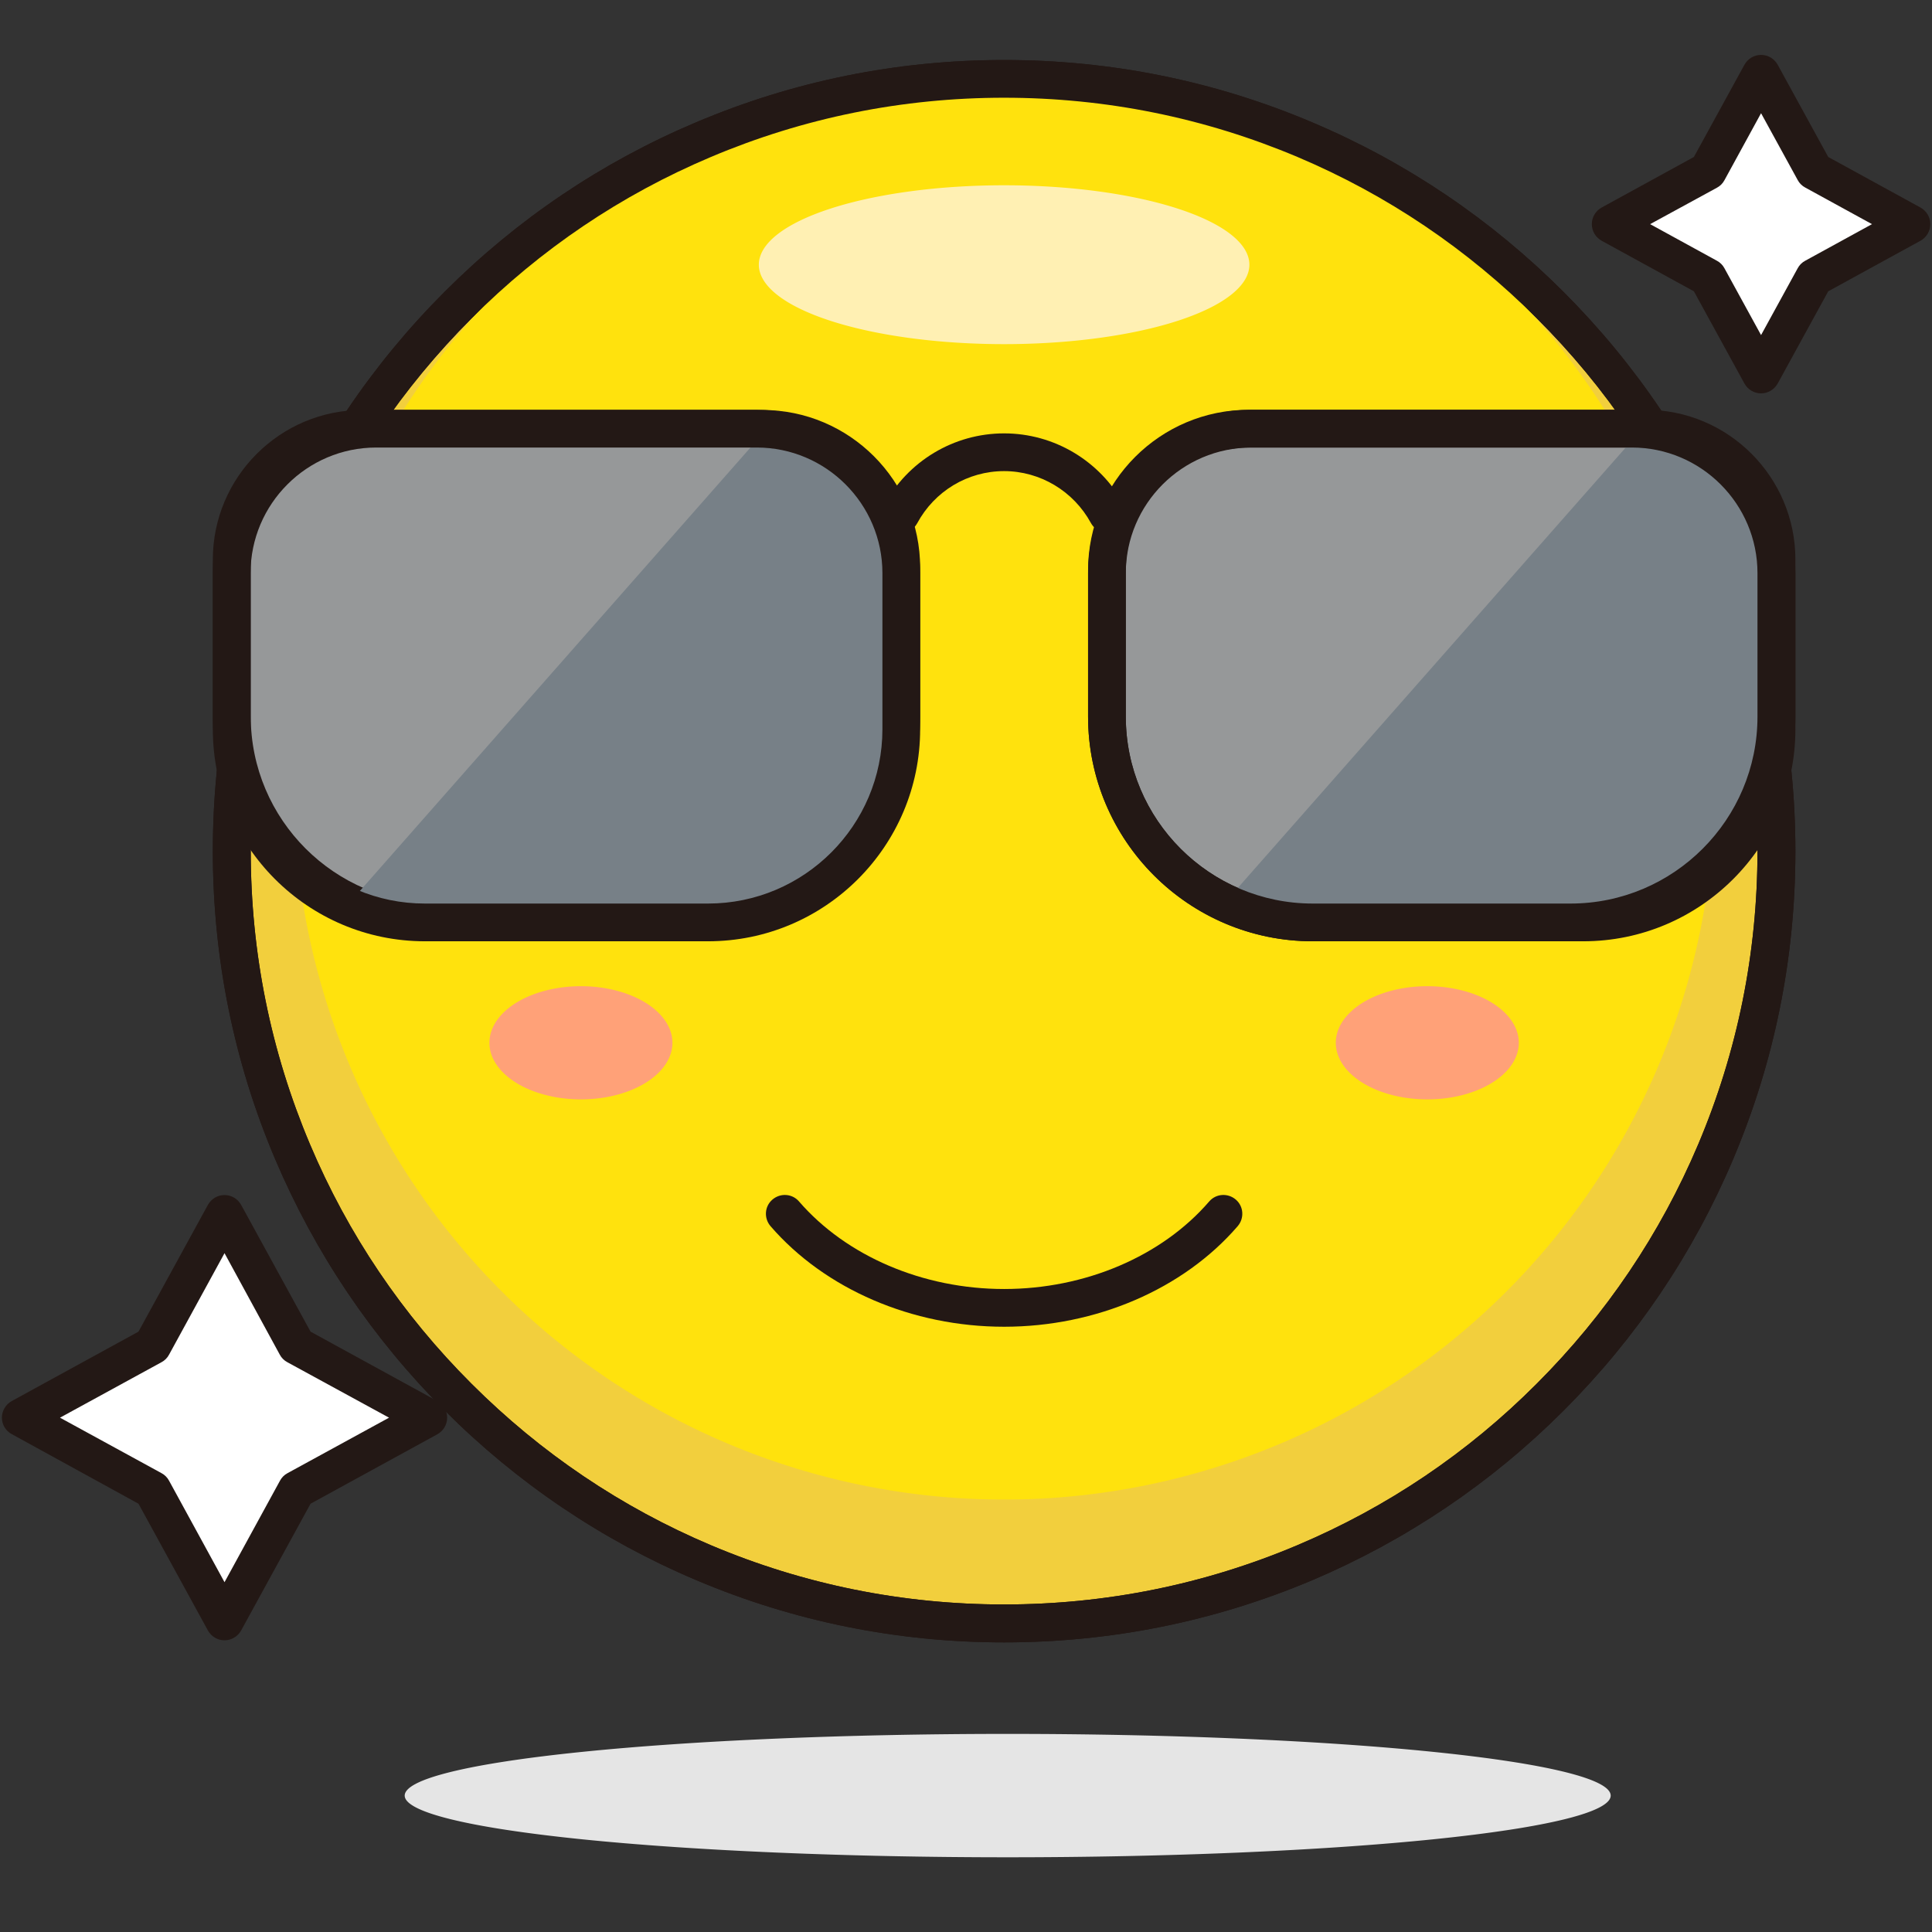 <?xml version="1.0" standalone="no"?><!DOCTYPE svg PUBLIC "-//W3C//DTD SVG 1.1//EN" "http://www.w3.org/Graphics/SVG/1.1/DTD/svg11.dtd"><svg t="1557383972925" class="icon" style="" viewBox="0 0 1024 1024" version="1.1" xmlns="http://www.w3.org/2000/svg" p-id="2731" xmlns:xlink="http://www.w3.org/1999/xlink" width="32" height="32"><rect x="0" y="0" width="1024" height="1024" fill="#333333" stroke="none"/><defs><style type="text/css"></style></defs><path d="M933.4 39.2l28.1 51.5 51.5 28.1-51.5 28.2-28.1 51.5-28.2-51.5-51.5-28.2 51.5-28.1z" fill="#FFFFFF" p-id="2732"></path><path d="M933.4 208.5c-3.7 0-7-2-8.8-5.2l-26.8-48.9-48.9-26.8c-3.2-1.8-5.2-5.1-5.2-8.8s2-7 5.2-8.8l48.9-26.8 26.8-48.9c1.8-3.2 5.1-5.2 8.8-5.2s7 2 8.8 5.2L969 83.2l48.9 26.8c3.2 1.8 5.2 5.1 5.2 8.8s-2 7-5.2 8.8L969 154.4l-26.8 48.9c-1.8 3.2-5.2 5.2-8.8 5.2z m-58.8-89.7l35.4 19.4c1.7 0.9 3.1 2.3 4 4l19.4 35.4 19.4-35.4c0.9-1.7 2.3-3.1 4-4l35.4-19.4-35.4-19.4c-1.7-0.9-3.1-2.3-4-4L933.4 60 914 95.5c-0.9 1.7-2.3 3.1-4 4l-35.4 19.3z" fill="#231815" p-id="2733"></path><path d="M119 643.4l38.1 69.8 69.8 38.2-69.8 38.1-38.1 69.9-38.2-69.9L11 751.4l69.8-38.2z" fill="#FFFFFF" p-id="2734"></path><path d="M119 869.4c-3.7 0-7-2-8.8-5.2L73.4 797 6.2 760.1C3 758.4 1 755 1 751.4s2-7 5.2-8.8l67.2-36.8 36.8-67.2c1.8-3.2 5.1-5.2 8.8-5.2s7 2 8.8 5.2l36.8 67.2 67.2 36.8c3.2 1.8 5.2 5.1 5.2 8.8s-2 7-5.2 8.8L164.6 797l-36.8 67.2c-1.8 3.2-5.2 5.2-8.8 5.2z m-87.2-118l53.8 29.4c1.7 0.9 3.1 2.3 4 4l29.4 53.8 29.4-53.8c0.9-1.7 2.3-3.1 4-4l53.8-29.4-53.9-29.4c-1.7-0.9-3.1-2.3-4-4L119 664.2 89.6 718c-0.9 1.7-2.3 3.1-4 4l-53.8 29.4z" fill="#231815" p-id="2735"></path><path d="M532.2 451.2m-409.4 0a409.4 409.4 0 1 0 818.8 0 409.4 409.4 0 1 0-818.8 0Z" fill="#F2CF3D" p-id="2736"></path><path d="M532.2 870.5c-56.6 0-111.5-11.1-163.2-33-49.9-21.1-94.8-51.4-133.3-89.9s-68.7-83.4-89.9-133.3c-21.9-51.7-33-106.6-33-163.2s11.1-111.5 33-163.2c21.1-49.9 51.4-94.8 89.9-133.3S319 85.9 369 64.8c51.7-21.9 106.6-33 163.2-33 56.6 0 111.5 11.1 163.2 33 49.9 21.1 94.8 51.4 133.3 89.9s68.7 83.4 89.9 133.3c21.9 51.7 33 106.6 33 163.2s-11.1 111.5-33 163.2c-21.1 49.9-51.4 94.8-89.9 133.3s-83.4 68.7-133.3 89.9c-51.7 21.8-106.6 32.9-163.2 32.9z m0-818.7c-53.9 0-106.2 10.6-155.4 31.4-47.6 20.1-90.3 48.9-126.9 85.6-36.7 36.7-65.5 79.4-85.6 126.9-20.8 49.2-31.4 101.5-31.4 155.4s10.6 106.2 31.4 155.4c20.1 47.6 48.9 90.3 85.6 126.9 36.7 36.7 79.4 65.5 126.9 85.6 49.2 20.8 101.5 31.4 155.4 31.4s106.2-10.6 155.4-31.4c47.6-20.1 90.3-48.9 126.9-85.6 36.7-36.7 65.5-79.4 85.6-126.9 20.8-49.2 31.4-101.5 31.4-155.4S921 344.9 900.2 295.7c-20.1-47.6-48.9-90.3-85.6-126.9-36.7-36.7-79.4-65.5-126.9-85.6-49.3-20.8-101.6-31.4-155.5-31.4z" fill="#231815" p-id="2737"></path><path d="M532.2 418.3m-376.5 0a376.5 376.5 0 1 0 753 0 376.5 376.5 0 1 0-753 0Z" fill="#FFE20D" p-id="2738"></path><path d="M532.2 870.5c-56.6 0-111.5-11.1-163.2-33-49.9-21.1-94.8-51.4-133.3-89.9s-68.7-83.4-89.9-133.3c-21.9-51.7-33-106.6-33-163.2s11.1-111.5 33-163.2c21.1-49.9 51.4-94.8 89.9-133.3S319 85.9 369 64.8c51.7-21.9 106.6-33 163.2-33 56.6 0 111.5 11.1 163.2 33 49.9 21.1 94.8 51.4 133.3 89.9s68.7 83.4 89.9 133.3c21.9 51.7 33 106.6 33 163.2s-11.1 111.5-33 163.2c-21.1 49.9-51.4 94.8-89.9 133.3s-83.4 68.7-133.3 89.9c-51.7 21.8-106.6 32.9-163.2 32.9z m0-818.7c-53.9 0-106.2 10.6-155.4 31.4-47.6 20.1-90.3 48.9-126.9 85.6-36.7 36.7-65.5 79.4-85.6 126.9-20.8 49.2-31.4 101.5-31.4 155.4s10.6 106.2 31.4 155.4c20.1 47.6 48.9 90.3 85.6 126.9 36.7 36.7 79.4 65.5 126.9 85.6 49.2 20.8 101.5 31.4 155.4 31.4s106.2-10.6 155.4-31.4c47.6-20.1 90.3-48.9 126.9-85.6 36.7-36.7 65.5-79.4 85.6-126.9 20.8-49.2 31.4-101.5 31.4-155.4S921 344.9 900.2 295.7c-20.1-47.6-48.9-90.3-85.6-126.9-36.7-36.7-79.4-65.5-126.9-85.6-49.3-20.8-101.6-31.4-155.5-31.4z" fill="#231815" p-id="2739"></path><path d="M402.2 140.3a130 42.1 0 1 0 260 0 130 42.1 0 1 0-260 0Z" fill="#FFF0B3" p-id="2740"></path><path d="M259.4 552.7a48.5 30 0 1 0 97 0 48.5 30 0 1 0-97 0Z" fill="#FFA178" p-id="2741"></path><path d="M708 552.7a48.5 30 0 1 0 97 0 48.5 30 0 1 0-97 0Z" fill="#FFA178" p-id="2742"></path><path d="M214.5 951.7a319.6 32.7 0 1 0 639.2 0 319.6 32.7 0 1 0-639.2 0Z" fill="#E5E5E5" p-id="2743"></path><path d="M532.2 703.2c-48.7 0-94.9-19.9-123.8-53.3-3.6-4.2-3.2-10.5 1-14.1 4.2-3.6 10.5-3.2 14.1 1 25.1 29 65.7 46.4 108.7 46.4 42.9 0 83.6-17.3 108.7-46.4 3.6-4.2 9.9-4.6 14.1-1 4.2 3.6 4.6 9.9 1 14.1-28.8 33.4-75.1 53.3-123.8 53.3z" fill="#231815" p-id="2744"></path><path d="M368.6 488.9H231.9c-60.3 0-109.1-48.9-109.1-109.1v-83.2c0-38.3 31-69.3 69.3-69.3h212c40.6 0 73.6 32.9 73.6 73.6v79c0 59.9-49.1 109-109.1 109z" fill="#969899" p-id="2745"></path><path d="M368.6 498.9H231.9c-65.7 0-119.1-53.4-119.1-119.1v-83.2c0-43.7 35.6-79.3 79.3-79.3h212c46.1 0 83.6 37.5 83.6 83.6v79c0 65.5-53.5 119-119.1 119zM192.2 237.2c-32.7 0-59.3 26.6-59.3 59.3v83.2c0 54.7 44.5 99.1 99.1 99.1h136.6c54.7 0 99.1-44.5 99.1-99.1v-79c0-35-28.5-63.6-63.6-63.6H192.2z" fill="#231815" p-id="2746"></path><path d="M406.4 227.4L188.3 475c16.1 8.7 34.2 13.9 53.5 13.9h116.9c65.7 0 119-58.5 119-122.2V300c0-39-31.6-70.7-71.3-72.6z" fill="#778087" p-id="2747"></path><path d="M375.3 498.9H225.2c-62 0-112.4-50.4-112.4-112.4v-82.7c0-47.7 38.8-86.6 86.6-86.6h201.7c47.7 0 86.6 38.8 86.6 86.6v82.7c0 62-50.4 112.4-112.4 112.4zM199.4 237.2c-36.7 0-66.6 29.9-66.6 66.6v82.7c0 50.9 41.4 92.4 92.4 92.4h150.1c50.9 0 92.4-41.4 92.4-92.4v-82.7c0-36.7-29.9-66.6-66.6-66.6H199.4z" fill="#231815" p-id="2748"></path><path d="M839.2 488.9H695.8c-60.2 0-109.1-48.8-109.1-109.1v-77.5c0-41.5 33.6-75.1 75.1-75.1h210.4c38.3 0 69.4 31.1 69.4 69.4v89.9c0 56.3-46.1 102.4-102.4 102.4z" fill="#969899" p-id="2749"></path><path d="M839.2 498.9H695.8c-65.7 0-119.1-53.4-119.1-119.1v-77.5c0-46.9 38.2-85.1 85.1-85.1h210.4c43.8 0 79.4 35.6 79.4 79.4v89.9c0 62-50.5 112.4-112.4 112.4zM661.8 237.2c-35.9 0-65.1 29.2-65.1 65.1v77.5c0 54.6 44.4 99.1 99.1 99.1h143.4c50.9 0 92.4-41.4 92.4-92.4v-89.9c0-32.7-26.6-59.4-59.4-59.4H661.8z" fill="#231815" p-id="2750"></path><path d="M870.3 227.4L652.2 475c16.1 8.7 34.2 13.9 53.5 13.9h116.9c65.7 0 119-58.5 119-122.2V300c0-39-31.6-70.7-71.3-72.6z" fill="#778087" p-id="2751"></path><path d="M832.4 498.9H695.8c-65.7 0-119.1-53.4-119.1-119.1v-76c0-47.7 38.8-86.6 86.6-86.6H865c47.7 0 86.6 38.8 86.6 86.6v76c0 65.6-53.5 119.1-119.2 119.1zM663.3 237.2c-36.7 0-66.6 29.9-66.6 66.6v76c0 54.7 44.5 99.1 99.1 99.1h136.6c54.7 0 99.1-44.5 99.1-99.1v-76c0-36.7-29.9-66.6-66.6-66.6H663.3z" fill="#231815" p-id="2752"></path><path d="M477.2 282.7c-1.6 0-3.2-0.4-4.7-1.2-4.9-2.6-6.7-8.7-4.1-13.5 12.7-23.6 37.1-38.3 63.8-38.3 26.5 0 50.8 14.5 63.6 37.9 2.6 4.8 0.9 10.9-4 13.6-4.8 2.6-10.9 0.9-13.6-4-9.2-16.9-26.9-27.5-46-27.5-19.3 0-36.9 10.6-46.1 27.7-1.9 3.4-5.3 5.3-8.9 5.3z" fill="#231815" p-id="2753"></path></svg>